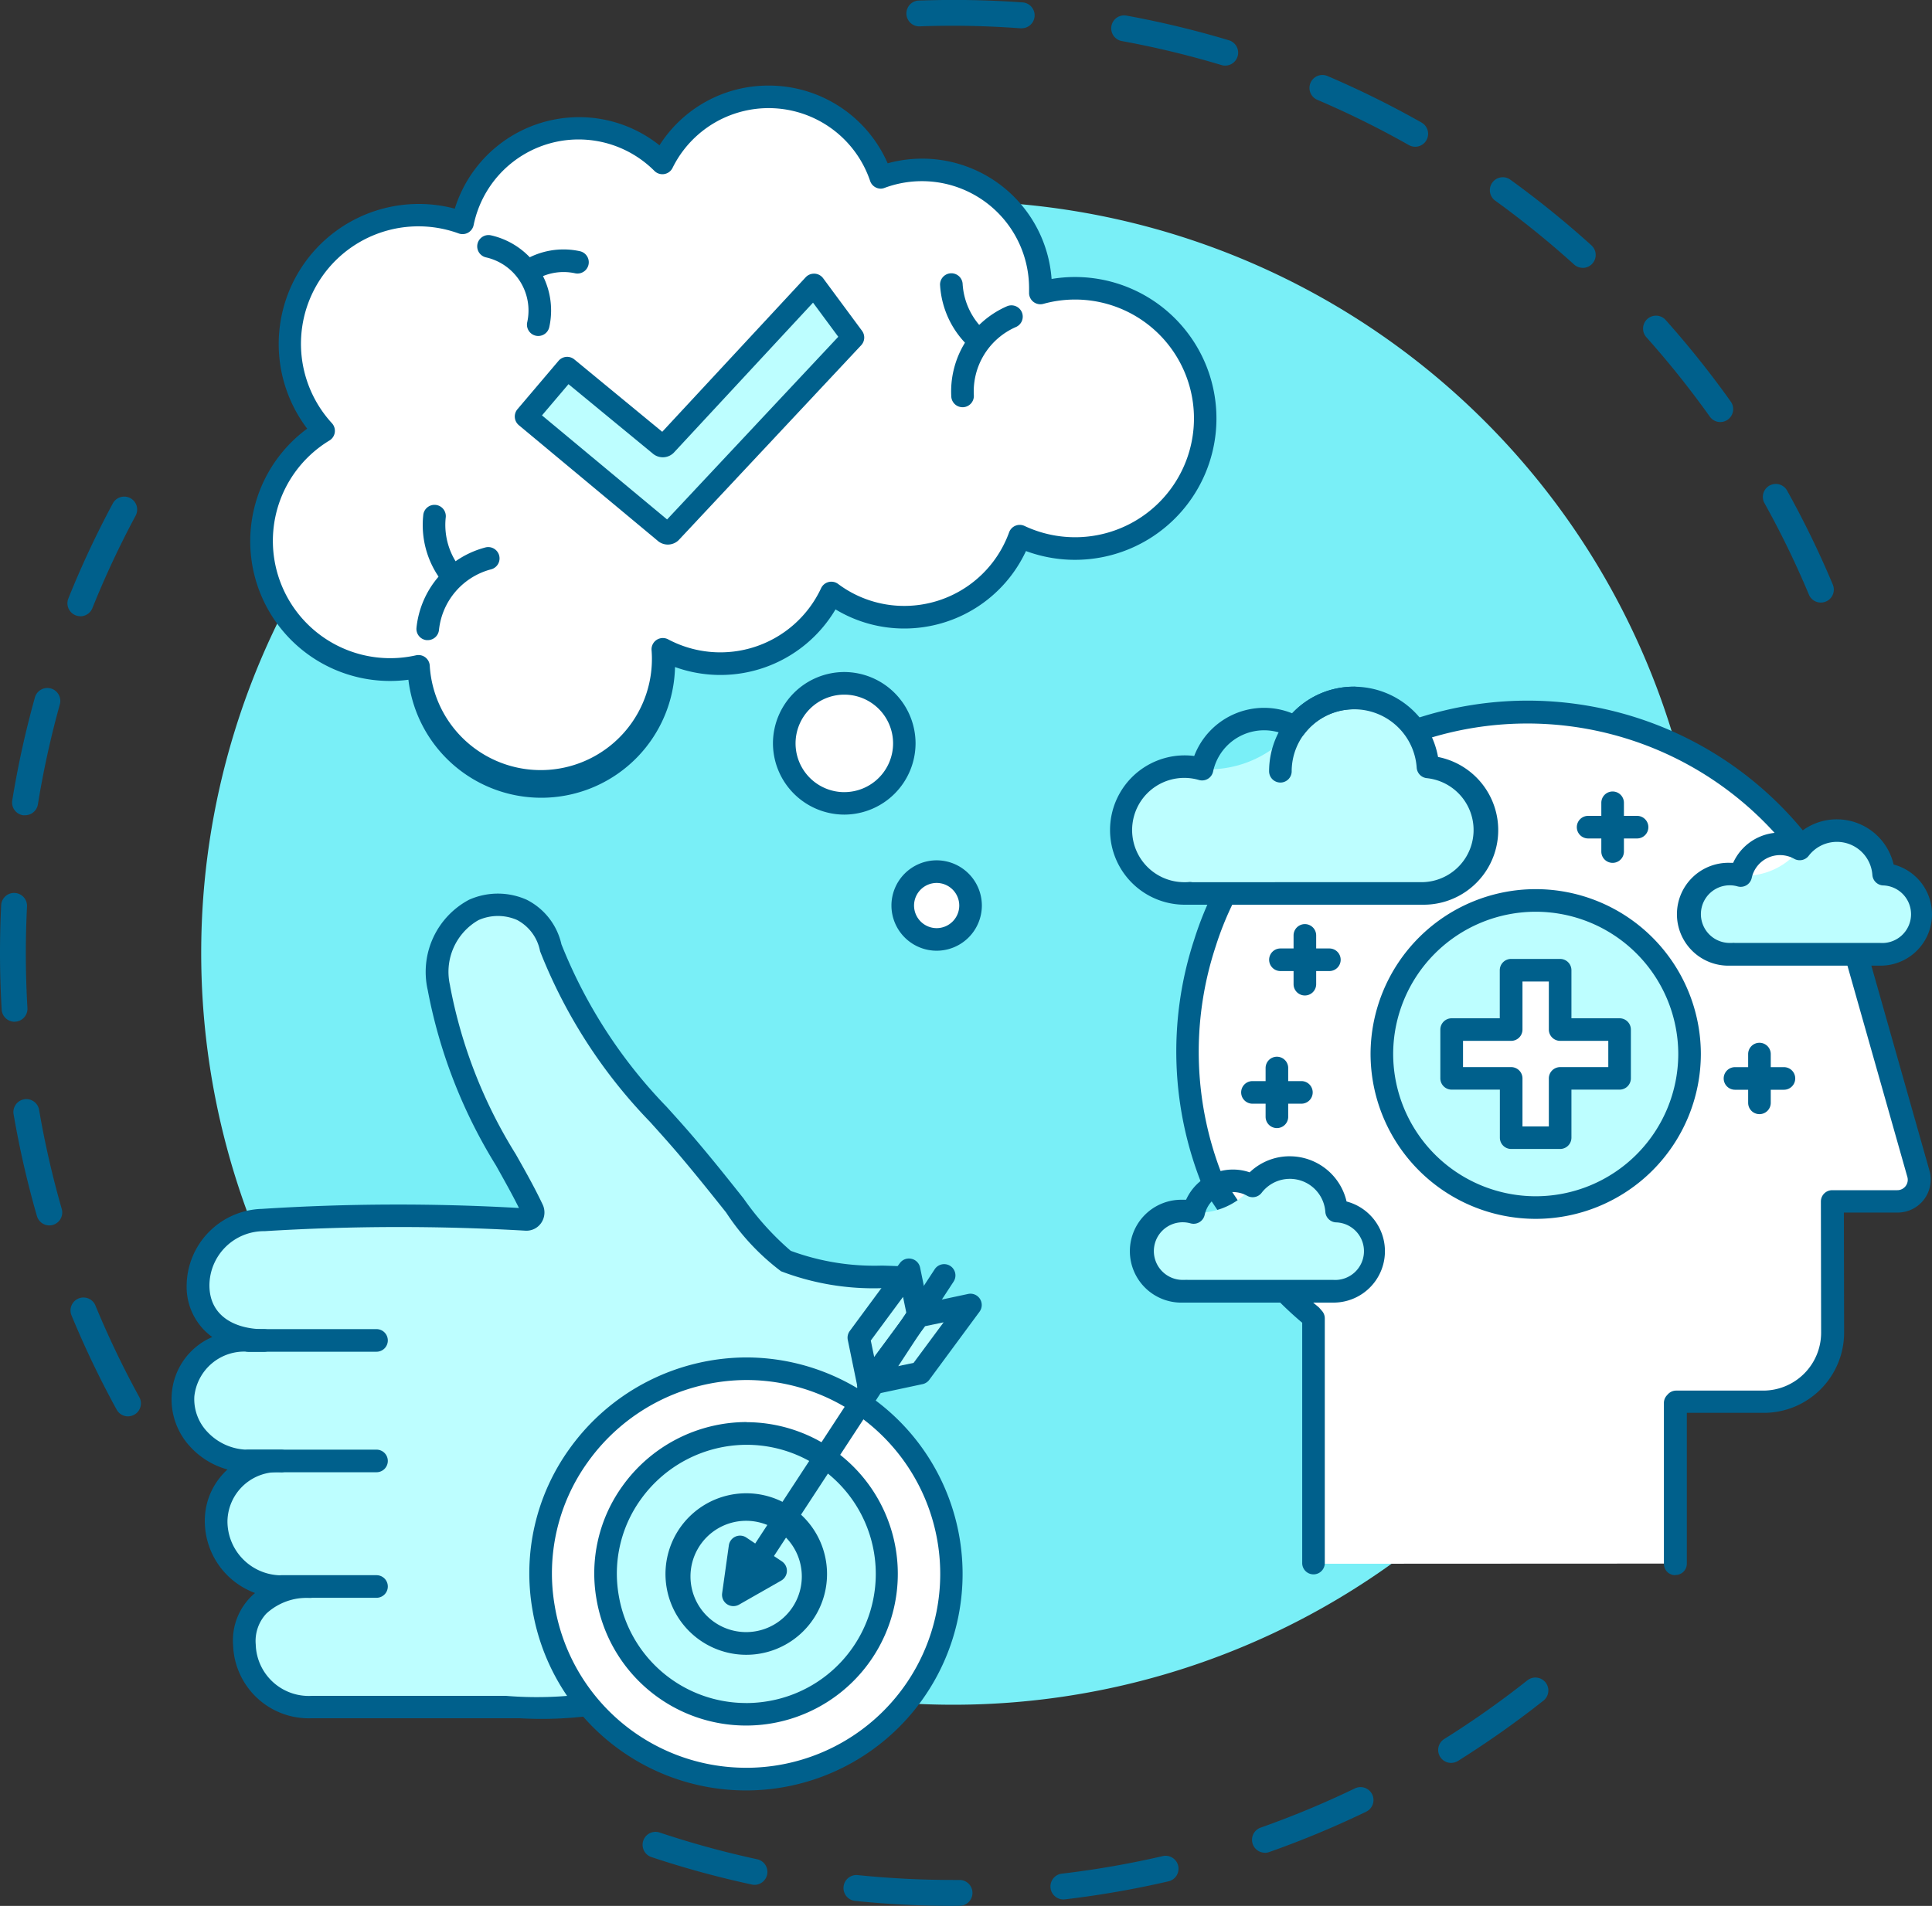<svg xmlns="http://www.w3.org/2000/svg" xmlns:xlink="http://www.w3.org/1999/xlink" width="100" height="98.674" viewBox="0 0 100 98.674">
  <rect x="0" y="0" width="100" height="98.674" fill="#333333" stroke="none"/>
  <defs>
    <clipPath id="clip-path">
      <rect id="Rectangle_654" data-name="Rectangle 654" width="100" height="98.674" fill="none"/>
    </clipPath>
  </defs>
  <g id="Group_1446" data-name="Group 1446" transform="translate(0 -0.001)">
    <g id="Group_1445" data-name="Group 1445" transform="translate(0 0.001)" clip-path="url(#clip-path)">
      <path id="Path_13238" data-name="Path 13238" d="M6.632,591.71a.67.67,0,0,1-.594-.348,49.346,49.346,0,0,1-2.345-4.9.67.67,0,0,1,1.238-.511,48.018,48.018,0,0,0,2.281,4.765.67.67,0,0,1-.594.992Zm-4.078-9.886a.67.67,0,0,1-.643-.486A49.127,49.127,0,0,1,.7,576.045a.67.67,0,0,1,1.32-.226,47.785,47.785,0,0,0,1.176,5.15.671.671,0,0,1-.645.855Zm-1.8-10.544a.67.67,0,0,1-.668-.631C.03,569.677,0,568.691,0,567.717c0-.832.021-1.674.062-2.5a.67.67,0,0,1,1.337.067c-.039.8-.062,1.625-.062,2.434,0,.947.028,1.907.083,2.85a.67.67,0,0,1-.63.708Zm.541-10.692a.651.651,0,0,1-.107,0,.67.67,0,0,1-.554-.768A49.155,49.155,0,0,1,1.8,554.515a.67.67,0,1,1,1.29.359,47.8,47.8,0,0,0-1.13,5.16.67.67,0,0,1-.662.554ZM4.16,550.283a.67.67,0,0,1-.621-.921,49.349,49.349,0,0,1,2.3-4.918.67.67,0,1,1,1.181.634,47.96,47.96,0,0,0-2.239,4.789.67.67,0,0,1-.624.42Z" transform="translate(0 -518.38)" fill="#00608c"/>
      <path id="Path_13239" data-name="Path 13239" d="M720.166,1849.322a49.784,49.784,0,0,1-5.049-.255.672.672,0,1,1,.137-1.336,48.7,48.7,0,0,0,4.909.249h.37a.67.67,0,0,1,.011,1.337Zm5.72-.334a.67.67,0,0,1-.077-1.337,47.933,47.933,0,0,0,5.2-.906.67.67,0,1,1,.3,1.306,49.123,49.123,0,0,1-5.346.931C725.934,1848.985,725.91,1848.987,725.887,1848.988Zm-15.991-.756a.69.69,0,0,1-.148-.015,49.006,49.006,0,0,1-5.2-1.422.67.67,0,1,1,.425-1.271,47.8,47.8,0,0,0,5.049,1.384.67.67,0,0,1-.141,1.325Zm26.408-1.662a.669.669,0,0,1-.223-1.3,47.93,47.93,0,0,0,4.877-2.03.67.67,0,1,1,.582,1.207,49.275,49.275,0,0,1-5.013,2.087.671.671,0,0,1-.22.04Zm9.635-4.65a.67.67,0,0,1-.356-1.237,48.339,48.339,0,0,0,4.315-3.047.67.67,0,0,1,.832,1.05,49.776,49.776,0,0,1-4.436,3.132.667.667,0,0,1-.352.1Z" transform="translate(-670.829 -1750.648)" fill="#00608c"/>
      <path id="Path_13240" data-name="Path 13240" d="M1039.062,31.2a.67.67,0,0,1-.618-.411,47.5,47.5,0,0,0-2.309-4.752.67.67,0,0,1,1.17-.652,49.034,49.034,0,0,1,2.376,4.884.67.67,0,0,1-.618.93Zm-5.2-9.345a.67.67,0,0,1-.546-.281,48.6,48.6,0,0,0-3.3-4.128.67.67,0,0,1,1-.891,49.806,49.806,0,0,1,3.384,4.24.67.67,0,0,1-.545,1.059Zm-7.128-7.986a.667.667,0,0,1-.445-.172,48.642,48.642,0,0,0-4.106-3.323.67.67,0,0,1,.784-1.085,49.933,49.933,0,0,1,4.22,3.416.67.67,0,0,1-.445,1.167ZM1018.064,7.6a.668.668,0,0,1-.33-.088A47.555,47.555,0,0,0,1013,5.172a.67.67,0,0,1,.526-1.233,48.959,48.959,0,0,1,4.868,2.409.67.67,0,0,1-.331,1.253Zm-9.831-4.2a.671.671,0,0,1-.193-.028,47.835,47.835,0,0,0-5.135-1.239.67.67,0,1,1,.242-1.317,49.21,49.21,0,0,1,5.279,1.273.67.67,0,0,1-.193,1.311ZM997.711,1.47h-.049c-1.16-.085-2.342-.134-3.511-.134-.594,0-1.188.01-1.773.033A.67.67,0,0,1,992.33.033c.6-.018,1.216-.033,1.822-.033,1.2,0,2.415.043,3.607.129a.67.67,0,0,1-.047,1.337Z" transform="translate(-944.815 -0.003)" fill="#00608c"/>
      <path id="Path_13241" data-name="Path 13241" d="M220.349,259.277A38.922,38.922,0,1,1,259.271,298.2a38.923,38.923,0,0,1-38.922-38.922" transform="translate(-209.935 -209.94)" fill="#79eff7"/>
      <path id="Path_13242" data-name="Path 13242" d="M328.483,116.084a6.738,6.738,0,0,0-1.782.242v-.242a6.13,6.13,0,0,0-8.264-5.746,6.129,6.129,0,0,0-11.307-.743,6.129,6.129,0,0,0-10.334,3.1,6.665,6.665,0,0,0-7.189,10.772,6.651,6.651,0,0,0,4.909,12.188,6.34,6.34,0,1,0,12.633-.884,6.341,6.341,0,0,0,8.723-2.915,6.343,6.343,0,0,0,9.752-2.942,6.738,6.738,0,1,0,2.857-12.838" transform="translate(-272.841 -101.155)" fill="#fff"/>
      <path id="Path_13243" data-name="Path 13243" d="M300.846,93.8A6.709,6.709,0,0,1,307,97.824a6.717,6.717,0,0,1,8.485,5.988,7.321,7.321,0,1,1-1.326,14.087,6.947,6.947,0,0,1-6.285,4.01,6.865,6.865,0,0,1-3.573-.99,6.925,6.925,0,0,1-8.307,2.985,6.925,6.925,0,0,1-13.8.658,7.235,7.235,0,0,1-5.239-13,7.251,7.251,0,0,1,7.64-11.39,6.737,6.737,0,0,1,6.418-4.737,6.663,6.663,0,0,1,4.177,1.457A6.666,6.666,0,0,1,300.846,93.8Zm5.8,5.336a.585.585,0,0,1-.554-.4,5.544,5.544,0,0,0-10.229-.668.585.585,0,0,1-.937.148,5.545,5.545,0,0,0-9.356,2.807.585.585,0,0,1-.774.432,6.08,6.08,0,0,0-6.558,9.828.585.585,0,0,1-.129.891,6.074,6.074,0,0,0,4.477,11.123.585.585,0,0,1,.714.557,5.755,5.755,0,1,0,11.482-.8.585.585,0,0,1,.855-.584,5.757,5.757,0,0,0,7.918-2.648.585.585,0,0,1,.879-.221,5.708,5.708,0,0,0,3.435,1.138,5.771,5.771,0,0,0,5.417-3.808.585.585,0,0,1,.8-.331,6.153,6.153,0,1,0,.976-11.5.585.585,0,0,1-.742-.587v-.218a5.547,5.547,0,0,0-7.476-5.2.586.586,0,0,1-.2.042Z" transform="translate(-261.055 -89.369)" fill="#00608c"/>
      <path id="Path_13244" data-name="Path 13244" d="M456.613,604.051h-.059a.585.585,0,0,1-.523-.64,4.813,4.813,0,0,1,3.564-4.158.585.585,0,0,1,.3,1.132,3.638,3.638,0,0,0-2.7,3.143A.585.585,0,0,1,456.613,604.051Z" transform="translate(-434.474 -570.909)" fill="#00608c"/>
      <path id="Path_13245" data-name="Path 13245" d="M464.465,557.788a.583.583,0,0,1-.453-.215,4.763,4.763,0,0,1-1.054-3.514.585.585,0,1,1,1.163.118,3.6,3.6,0,0,0,.8,2.656.585.585,0,0,1-.445.955Z" transform="translate(-441.052 -527.371)" fill="#00608c"/>
      <path id="Path_13246" data-name="Path 13246" d="M525.506,262.674a.585.585,0,0,1-.572-.711,2.821,2.821,0,0,0-2.143-3.361.585.585,0,0,1,.253-1.142,3.987,3.987,0,0,1,3.032,4.752.585.585,0,0,1-.57.462Z" transform="translate(-497.645 -245.279)" fill="#00608c"/>
      <path id="Path_13247" data-name="Path 13247" d="M566.711,274.9a.585.585,0,0,1-.315-1.078,3.96,3.96,0,0,1,3.006-.532.585.585,0,0,1-.252,1.142,2.8,2.8,0,0,0-2.123.376A.582.582,0,0,1,566.711,274.9Z" transform="translate(-539.369 -260.28)" fill="#00608c"/>
      <path id="Path_13248" data-name="Path 13248" d="M1042.212,339.862a.585.585,0,0,1-.583-.551,4.813,4.813,0,0,1,2.868-4.669.585.585,0,1,1,.468,1.072,3.639,3.639,0,0,0-2.168,3.53.585.585,0,0,1-.55.618Z" transform="translate(-992.391 -318.779)" fill="#00608c"/>
      <path id="Path_13249" data-name="Path 13249" d="M1031.6,302.832a.584.584,0,0,1-.389-.148,4.76,4.76,0,0,1-1.6-3.3.585.585,0,0,1,1.167-.067,3.6,3.6,0,0,0,1.207,2.5.585.585,0,0,1-.388,1.022Z" transform="translate(-980.954 -284.642)" fill="#00608c"/>
      <path id="Path_13250" data-name="Path 13250" d="M865.077,751.659a3.11,3.11,0,1,1-3.11-3.11,3.11,3.11,0,0,1,3.11,3.11" transform="translate(-818.268 -713.172)" fill="#fff"/>
      <path id="Ellipse_102" data-name="Ellipse 102" d="M-8.677-12.371A3.7,3.7,0,0,1-4.989-8.676,3.7,3.7,0,0,1-8.677-4.989,3.7,3.7,0,0,1-12.37-8.682,3.7,3.7,0,0,1-8.677-12.371Zm0,6.218A2.525,2.525,0,0,0-6.152-8.678,2.525,2.525,0,0,0-8.677-11.2,2.525,2.525,0,0,0-11.2-8.678,2.525,2.525,0,0,0-8.677-6.152Z" transform="translate(52.378 47.164)" fill="#00608c"/>
      <path id="Path_13251" data-name="Path 13251" d="M992.162,956.533a1.755,1.755,0,1,1-1.755-1.755,1.755,1.755,0,0,1,1.755,1.755" transform="translate(-941.925 -909.652)" fill="#fff"/>
      <path id="Ellipse_103" data-name="Ellipse 103" d="M-10.031-12.37a2.343,2.343,0,0,1,2.34,2.34,2.343,2.343,0,0,1-2.34,2.34,2.343,2.343,0,0,1-2.34-2.34,2.343,2.343,0,0,1,2.34-2.34Zm0,3.511a1.172,1.172,0,0,0,1.17-1.17,1.172,1.172,0,0,0-1.17-1.17,1.172,1.172,0,0,0-1.17,1.17,1.172,1.172,0,0,0,1.17,1.17Z" transform="translate(58.512 56.912)" fill="#00608c"/>
      <path id="Path_13252" data-name="Path 13252" d="M592.983,314.879l-9.415,10.053a.211.211,0,0,1-.321.022l-7.186-5.985,2.127-2.505,4.8,3.956a.211.211,0,0,0,.32-.022l7.657-8.245Z" transform="translate(-548.833 -297.4)" fill="#bdfeff"/>
      <path id="Path_13253" data-name="Path 13253" d="M579.181,299.783h.033a.585.585,0,0,1,.438.236l2.015,2.725a.585.585,0,0,1-.043.742l-9.4,10.039a.8.8,0,0,1-1.151.073l-7.171-5.971a.585.585,0,0,1-.071-.827l2.126-2.505a.585.585,0,0,1,.817-.073l4.55,3.747,7.425-8A.585.585,0,0,1,579.181,299.783Zm1.255,3.267-1.307-1.767-7.164,7.722a.8.8,0,0,1-1.149.076l-4.344-3.577-1.372,1.616,6.475,5.388Z" transform="translate(-537.047 -285.614)" fill="#00608c"/>
      <path id="Path_13254" data-name="Path 13254" d="M1307.049,824.253V811.537l-.119-.136q-.661-.548-1.265-1.157l-3.751-5.6a18.029,18.029,0,0,1-.476-12.535,16.718,16.718,0,0,1,1.064-2.6l9.849-8.408.282-.089a17.8,17.8,0,0,1,19.571,5.989l2.945,5.716,3.22,11.357a1.125,1.125,0,0,1-1.09,1.405h-3.369l.014,6.791a3.581,3.581,0,0,1-3.584,3.585h-4.5l-.056.063v8.326" transform="translate(-1239.075 -743.292)" fill="#fff"/>
      <path id="Path_13255" data-name="Path 13255" d="M1313.921,813.387a.585.585,0,0,1-.585-.585v-8.325a.586.586,0,0,1,.148-.392l.056-.062a.585.585,0,0,1,.434-.192h4.5a3,3,0,0,0,3-3l-.012-6.791a.585.585,0,0,1,.585-.585h3.37a.539.539,0,0,0,.524-.674l-3.2-11.286-2.893-5.616a17.3,17.3,0,0,0-18.906-5.746l-.164.052-9.67,8.257a16.236,16.236,0,0,0-.974,2.4,17.418,17.418,0,0,0,.437,12.081l3.689,5.494c.377.377.776.742,1.188,1.08a.608.608,0,0,1,.068.067l.119.137a.583.583,0,0,1,.149.383v12.7a.585.585,0,0,1-1.169,0V800.318c-.42-.353-.827-.729-1.213-1.117a.578.578,0,0,1-.071-.086l-3.751-5.6a.574.574,0,0,1-.054-.1,18.562,18.562,0,0,1-.5-12.937,17.43,17.43,0,0,1,1.1-2.688.6.6,0,0,1,.141-.178l9.849-8.408a.579.579,0,0,1,.2-.111l.3-.092a18.46,18.46,0,0,1,20.205,6.19.561.561,0,0,1,.058.091l2.946,5.716a.558.558,0,0,1,.044.108l3.219,11.357a1.709,1.709,0,0,1-1.653,2.15h-2.783l.012,6.2a4.158,4.158,0,0,1-4.167,4.17h-3.974v7.8a.585.585,0,0,1-.6.594Z" transform="translate(-1227.213 -731.835)" fill="#00608c"/>
      <path id="Path_13256" data-name="Path 13256" d="M1529.229,994.306a7.964,7.964,0,1,1-7.964-7.951,7.964,7.964,0,0,1,7.964,7.951" transform="translate(-1441.779 -939.737)" fill="#bdfeff"/>
      <path id="Ellipse_104" data-name="Ellipse 104" d="M-3.822-12.37A8.551,8.551,0,0,1,4.726-3.836,8.551,8.551,0,0,1-3.822,4.7,8.551,8.551,0,0,1-12.37-3.836,8.551,8.551,0,0,1-3.822-12.37Zm0,15.9A7.38,7.38,0,0,0,3.557-3.833,7.381,7.381,0,0,0-3.822-11.2,7.38,7.38,0,0,0-11.2-3.836,7.381,7.381,0,0,0-3.822,3.53Z" transform="translate(83.31 58.404)" fill="#00608c"/>
      <path id="Path_13257" data-name="Path 13257" d="M1243.727,768.176a3.83,3.83,0,0,0-6.873-2.054,5.684,5.684,0,0,1-5.716,2.041,3.282,3.282,0,0,0,0,6.564,2.08,2.08,0,0,0,.274-.012v.012h12.052a3.28,3.28,0,0,0,.261-6.551" transform="translate(-1169.82 -728.469)" fill="#bdfeff"/>
      <path id="Path_13258" data-name="Path 13258" d="M1228.119,752.237a4.428,4.428,0,0,1,4.347,3.638,3.861,3.861,0,0,1-.786,7.649h-12.052a.611.611,0,0,1-.079,0h-.194a3.866,3.866,0,1,1,0-7.732,3.808,3.808,0,0,1,.49.032,3.87,3.87,0,0,1,5.071-2.209A4.382,4.382,0,0,1,1228.119,752.237Zm3.564,10.119a2.7,2.7,0,0,0,.215-5.383.585.585,0,0,1-.537-.543,3.245,3.245,0,0,0-5.823-1.739.585.585,0,0,1-.752.149,2.7,2.7,0,0,0-3.962,1.782.584.584,0,0,1-.73.446,2.7,2.7,0,1,0-.743,5.29,1.685,1.685,0,0,0,.226-.01.576.576,0,0,1,.166.01Z" transform="translate(-1158.033 -716.684)" fill="#00608c"/>
      <path id="Path_13259" data-name="Path 13259" d="M1860.341,912.15a2.425,2.425,0,0,0-4.349-1.3,3.6,3.6,0,0,1-3.618,1.292,2.079,2.079,0,1,0,0,4.158,1.356,1.356,0,0,0,.174-.007v.007h7.63a2.079,2.079,0,0,0,.165-4.146" transform="translate(-1762.841 -866.886)" fill="#bdfeff"/>
      <path id="Path_13260" data-name="Path 13260" d="M1846.155,897.521a3.019,3.019,0,0,1,2.934,2.34,2.661,2.661,0,0,1-.68,5.235h-7.8a2.663,2.663,0,1,1,0-5.324h.174a2.662,2.662,0,0,1,3.292-1.42A2.986,2.986,0,0,1,1846.155,897.521Zm2.254,6.4a1.491,1.491,0,1,0,.118-2.979.585.585,0,0,1-.538-.544,1.84,1.84,0,0,0-3.3-.985.585.585,0,0,1-.751.149,1.5,1.5,0,0,0-2.193.986.584.584,0,0,1-.731.445,1.492,1.492,0,1,0-.408,2.927h.125a.584.584,0,0,1,.148,0Z" transform="translate(-1751.075 -855.101)" fill="#00608c"/>
      <path id="Path_13261" data-name="Path 13261" d="M1598.578,1065.893H1595.5v-3.073h-2.533v3.073h-3.077v2.525h3.077v3.073h2.533v-3.073h3.077Z" transform="translate(-1514.746 -1012.589)" fill="#fff"/>
      <path id="Path_13262" data-name="Path 13262" d="M1581.181,1050.45h2.534a.585.585,0,0,1,.585.585v2.488h2.492a.585.585,0,0,1,.585.585v2.524a.585.585,0,0,1-.585.585H1584.3v2.487a.585.585,0,0,1-.585.585h-2.534a.585.585,0,0,1-.585-.585v-2.487H1578.1a.585.585,0,0,1-.585-.585v-2.524a.585.585,0,0,1,.585-.585h2.491v-2.488A.585.585,0,0,1,1581.181,1050.45Zm1.95,1.169h-1.365v2.487a.585.585,0,0,1-.585.585h-2.492v1.36h2.492a.585.585,0,0,1,.585.585v2.487h1.365v-2.487a.585.585,0,0,1,.585-.585h2.492v-1.36h-2.492a.585.585,0,0,1-.585-.585Z" transform="translate(-1502.963 -1000.803)" fill="#00608c"/>
      <path id="Line_73" data-name="Line 73" d="M-11.786-8.673a.585.585,0,0,1-.585-.585v-2.525a.585.585,0,0,1,.585-.585.585.585,0,0,1,.585.585v2.525A.585.585,0,0,1-11.786-8.673Z" transform="translate(79.326 60.212)" fill="#00608c"/>
      <path id="Line_74" data-name="Line 74" d="M-9.252-11.2h-2.533a.585.585,0,0,1-.585-.585.585.585,0,0,1,.585-.585h2.533a.585.585,0,0,1,.585.585.585.585,0,0,1-.585.585Z" transform="translate(78.06 61.475)" fill="#00608c"/>
      <path id="Line_75" data-name="Line 75" d="M-11.786-8.673a.585.585,0,0,1-.585-.585v-2.525a.585.585,0,0,1,.585-.585.585.585,0,0,1,.585.585v2.525A.585.585,0,0,1-11.786-8.673Z" transform="translate(95.255 53.346)" fill="#00608c"/>
      <path id="Line_76" data-name="Line 76" d="M-9.252-11.2h-2.533a.585.585,0,0,1-.585-.585.585.585,0,0,1,.585-.585h2.533a.585.585,0,0,1,.585.585.585.585,0,0,1-.585.585Z" transform="translate(93.986 54.61)" fill="#00608c"/>
      <path id="Line_77" data-name="Line 77" d="M-11.786-8.673a.585.585,0,0,1-.585-.585v-2.525a.585.585,0,0,1,.585-.585.585.585,0,0,1,.585.585v2.525A.585.585,0,0,1-11.786-8.673Z" transform="translate(77.878 67.078)" fill="#00608c"/>
      <path id="Line_78" data-name="Line 78" d="M-9.252-11.2h-2.533a.585.585,0,0,1-.585-.585.585.585,0,0,1,.585-.585h2.533a.585.585,0,0,1,.585.585.585.585,0,0,1-.585.585Z" transform="translate(76.612 68.342)" fill="#00608c"/>
      <path id="Line_79" data-name="Line 79" d="M-11.786-8.673a.585.585,0,0,1-.585-.585v-2.525a.585.585,0,0,1,.585-.585.585.585,0,0,1,.585.585v2.525A.585.585,0,0,1-11.786-8.673Z" transform="translate(102.855 66.356)" fill="#00608c"/>
      <path id="Line_80" data-name="Line 80" d="M-9.252-11.2h-2.533a.585.585,0,0,1-.585-.585.585.585,0,0,1,.585-.585h2.533a.585.585,0,0,1,.585.585.585.585,0,0,1-.585.585Z" transform="translate(101.588 67.62)" fill="#00608c"/>
      <path id="Path_13263" data-name="Path 13263" d="M1261.2,1281.286a2.425,2.425,0,0,0-4.349-1.3,3.6,3.6,0,0,1-3.617,1.292,2.079,2.079,0,1,0,0,4.158,1.377,1.377,0,0,0,.173-.007v.007h7.63a2.079,2.079,0,0,0,.165-4.146" transform="translate(-1192.022 -1218.577)" fill="#bdfeff"/>
      <path id="Path_13264" data-name="Path 13264" d="M1247.019,1266.657a3.019,3.019,0,0,1,2.934,2.34,2.661,2.661,0,0,1-.68,5.235h-7.8a2.663,2.663,0,1,1,0-5.324h.173a2.663,2.663,0,0,1,3.292-1.42,2.984,2.984,0,0,1,2.078-.832Zm2.254,6.4a1.491,1.491,0,1,0,.119-2.979.585.585,0,0,1-.538-.543,1.84,1.84,0,0,0-3.3-.984.585.585,0,0,1-.751.148,1.5,1.5,0,0,0-2.194.986.585.585,0,0,1-.73.445,1.492,1.492,0,1,0-.409,2.927h.125a.616.616,0,0,1,.148,0Z" transform="translate(-1180.255 -1206.792)" fill="#00608c"/>
      <path id="Path_13265" data-name="Path 13265" d="M1390.462,757.2a.585.585,0,0,1-.586-.585,4.387,4.387,0,0,1,4.386-4.379.585.585,0,1,1,0,1.169,3.217,3.217,0,0,0-3.217,3.21.585.585,0,0,1-.583.586Z" transform="translate(-1324.188 -716.685)" fill="#00608c"/>
      <path id="Path_13266" data-name="Path 13266" d="M237.5,1028.475c-1.975-.03-5.769-.316-9.05,1.515-4.853,2.707-8.032,2.525-12.146,2.525h-9.322a3.313,3.313,0,0,1-3.472-3.216c-.092-1.941,1.455-3.024,3.377-3.024H205.43a3.38,3.38,0,0,1-3.38-3.38,3.168,3.168,0,0,1,3.38-3.119H203.7a3.309,3.309,0,0,1-3.38-3.38,3.172,3.172,0,0,1,3.38-2.86h.781c-1.867,0-3.38-.993-3.38-2.86a3.416,3.416,0,0,1,3.38-3.38,112.289,112.289,0,0,1,13.6-.028.358.358,0,0,0,.327-.527c-1.552-3.267-3.8-5.828-4.84-11.463h0a3.661,3.661,0,0,1,1.8-4.03,2.8,2.8,0,0,1,3.993,1.969c2.505,5.838,4.433,7.214,7.035,10.275,2.683,3.159,4.265,5.53,5.128,5.94a16.538,16.538,0,0,0,5.964.86c1.2,2.822-2.07,6.127-2.07,6.127a64.129,64.129,0,0,0,2.07,12.076" transform="translate(-190.857 -944.131)" fill="#bdfeff"/>
      <path id="Path_13267" data-name="Path 13267" d="M205.975,1021.346H195.194a3.917,3.917,0,0,1-4.057-3.775,3.2,3.2,0,0,1,1.135-2.71,3.973,3.973,0,0,1-2.6-3.721,3.564,3.564,0,0,1,1.175-2.673,4.071,4.071,0,0,1-1.89-1.136,3.613,3.613,0,0,1-1-2.722,3.475,3.475,0,0,1,2.1-3,3.2,3.2,0,0,1-1.325-2.673,4.009,4.009,0,0,1,3.9-3.962,110.142,110.142,0,0,1,13.3-.046c-.368-.742-.771-1.452-1.188-2.2a26.631,26.631,0,0,1-3.534-9.084,4.231,4.231,0,0,1,2.141-4.676,3.659,3.659,0,0,1,2.979,0,3.423,3.423,0,0,1,1.8,2.306,25.755,25.755,0,0,0,5.443,8.413c.474.524.965,1.066,1.485,1.678.974,1.146,1.782,2.168,2.5,3.07A14.521,14.521,0,0,0,220,997.145a12.5,12.5,0,0,0,4.731.765c.377.011.723.021,1.022.04a.585.585,0,0,1-.076,1.167c-.287-.019-.618-.028-.979-.038a13.4,13.4,0,0,1-5.2-.875,12.065,12.065,0,0,1-2.845-3.046c-.711-.891-1.518-1.908-2.479-3.04-.508-.594-.992-1.133-1.46-1.651a26.765,26.765,0,0,1-5.665-8.772.592.592,0,0,1-.027-.079,2.311,2.311,0,0,0-1.188-1.6,2.476,2.476,0,0,0-2,.009,3.086,3.086,0,0,0-1.469,3.38v.016a25.293,25.293,0,0,0,3.4,8.719c.495.874.962,1.7,1.39,2.6a.958.958,0,0,1-.062.947.925.925,0,0,1-.817.416,113.333,113.333,0,0,0-13.514.025,2.822,2.822,0,0,0-2.851,2.8c0,1.678,1.445,2.275,2.8,2.275a.585.585,0,1,1,0,1.169h-.781a2.594,2.594,0,0,0-2.8,2.312,2.455,2.455,0,0,0,.685,1.846,2.905,2.905,0,0,0,2.112.912h1.717a.585.585,0,0,1,0,1.169,2.587,2.587,0,0,0-2.8,2.535,2.8,2.8,0,0,0,2.8,2.8h1.457a.585.585,0,1,1,0,1.169,3.088,3.088,0,0,0-2.244.812,2.079,2.079,0,0,0-.549,1.6,2.744,2.744,0,0,0,2.888,2.66h10.076a19.3,19.3,0,0,0,11.106-2.446,16.819,16.819,0,0,1,8.762-1.6l.581.013a.585.585,0,0,1-.018,1.169l-.594-.013a15.82,15.82,0,0,0-8.168,1.454A19.762,19.762,0,0,1,205.975,1021.346Z" transform="translate(-179.071 -932.386)" fill="#00608c"/>
      <line id="Line_81" data-name="Line 81" x2="6.634" transform="translate(12.854 69.397)" fill="#bdfeff"/>
      <path id="Line_82" data-name="Line 82" d="M-5.152-11.2h-6.634a.585.585,0,0,1-.585-.585.585.585,0,0,1,.585-.585h6.634a.585.585,0,0,1,.585.585.585.585,0,0,1-.585.585Z" transform="translate(24.64 81.183)" fill="#00608c"/>
      <line id="Line_83" data-name="Line 83" x2="6.634" transform="translate(12.854 75.637)" fill="#bdfeff"/>
      <path id="Line_84" data-name="Line 84" d="M-5.152-11.2h-6.634a.585.585,0,0,1-.585-.585.585.585,0,0,1,.585-.585h6.634a.585.585,0,0,1,.585.585.585.585,0,0,1-.585.585Z" transform="translate(24.64 87.423)" fill="#00608c"/>
      <line id="Line_85" data-name="Line 85" x2="4.917" transform="translate(14.571 82.138)" fill="#bdfeff"/>
      <path id="Line_86" data-name="Line 86" d="M-6.869-11.2h-4.917a.585.585,0,0,1-.585-.585.585.585,0,0,1,.585-.585h4.917a.585.585,0,0,1,.585.585.585.585,0,0,1-.585.585Z" transform="translate(26.357 93.923)" fill="#00608c"/>
      <path id="Path_13268" data-name="Path 13268" d="M601.079,1499.5a10.618,10.618,0,1,0,12.238,8.7,10.617,10.617,0,0,0-12.238-8.7" transform="translate(-564.225 -1428.482)" fill="#fff"/>
      <path id="Path_13269" data-name="Path 13269" d="M591.077,1486.978h0a11.209,11.209,0,1,1-11.093,13.076,11.027,11.027,0,0,1,1.905-8.333A11.3,11.3,0,0,1,591.077,1486.978Zm-.055,21.245a10.038,10.038,0,0,0,.056-20.076h0a10.13,10.13,0,0,0-8.235,4.252,9.866,9.866,0,0,0-1.706,7.454,10.039,10.039,0,0,0,9.89,8.369Z" transform="translate(-552.422 -1416.699)" fill="#00608c"/>
      <path id="Path_13270" data-name="Path 13270" d="M669.249,1570.4a7.266,7.266,0,1,0,8.375,5.957,7.266,7.266,0,0,0-8.375-5.957" transform="translate(-631.838 -1496.076)" fill="#bdfeff"/>
      <path id="Path_13271" data-name="Path 13271" d="M658.686,1557.927h0a7.853,7.853,0,1,1-7.774,9.16,7.731,7.731,0,0,1,1.337-5.842,7.917,7.917,0,0,1,6.439-3.325Zm-.039,14.542a6.769,6.769,0,0,0,1.119-.093,6.683,6.683,0,0,0-1.08-13.278h0a6.751,6.751,0,0,0-5.486,2.834,6.57,6.57,0,0,0-1.136,4.964,6.682,6.682,0,0,0,6.583,5.571Z" transform="translate(-620.038 -1484.296)" fill="#00608c"/>
      <path id="Path_13272" data-name="Path 13272" d="M743.828,1648.266a3.592,3.592,0,1,0,4.339,2.645,3.592,3.592,0,0,0-4.339-2.645" transform="translate(-706.055 -1570.266)" fill="#bdfeff"/>
      <path id="Path_13273" data-name="Path 13273" d="M732.9,1635.792h0a4.181,4.181,0,1,1-.988.119,4.182,4.182,0,0,1,.988-.119Zm0,7.187a2.881,2.881,0,1,0-.007,0Z" transform="translate(-694.276 -1558.48)" fill="#00608c"/>
      <path id="Path_13274" data-name="Path 13274" d="M943.477,1393.4l-.493-2.392-2.6,3.524.493,2.394Z" transform="translate(-895.937 -1325.268)" fill="#bdfeff"/>
      <path id="Path_13275" data-name="Path 13275" d="M931.2,1378.639a.567.567,0,0,1,.126.014.585.585,0,0,1,.446.445l.493,2.394a.581.581,0,0,1-.1.464l-2.6,3.524a.585.585,0,0,1-1.04-.23l-.493-2.392a.584.584,0,0,1,.1-.465l2.6-3.524a.584.584,0,0,1,.468-.231Zm-.132,2.841-.177-.854-1.669,2.26.177.854Z" transform="translate(-884.15 -1313.481)" fill="#00608c"/>
      <path id="Path_13276" data-name="Path 13276" d="M953.416,1430.087l2.684-.573-2.6,3.524-2.683.573Z" transform="translate(-905.876 -1361.956)" fill="#bdfeff"/>
      <path id="Path_13277" data-name="Path 13277" d="M944.317,1417.146a.585.585,0,0,1,.471.933l-2.6,3.524a.586.586,0,0,1-.348.225l-2.683.573a.585.585,0,0,1-.594-.92l2.6-3.524a.583.583,0,0,1,.348-.224l2.683-.573A.566.566,0,0,1,944.317,1417.146Zm-2.942,3.582,1.554-2.1-.958.2-1.553,2.1Z" transform="translate(-894.088 -1350.167)" fill="#00608c"/>
      <path id="Line_87" data-name="Line 87" d="M-11.788,4.2a.582.582,0,0,1-.319-.1.585.585,0,0,1-.169-.809L-2.2-12.108a.585.585,0,0,1,.809-.169.585.585,0,0,1,.169.809L-11.3,3.932A.584.584,0,0,1-11.788,4.2Z" transform="translate(50.58 77.821)" fill="#00608c"/>
      <path id="Path_13278" data-name="Path 13278" d="M791.321,1685.675a.584.584,0,0,1-.579-.666l.348-2.487a.585.585,0,0,1,.9-.4l1.846,1.238a.585.585,0,0,1-.036.993l-2.193,1.251A.6.6,0,0,1,791.321,1685.675Zm.8-2.067-.054.385.34-.193Z" transform="translate(-753.364 -1602.521)" fill="#00608c"/>
    </g>
  </g>
</svg>
